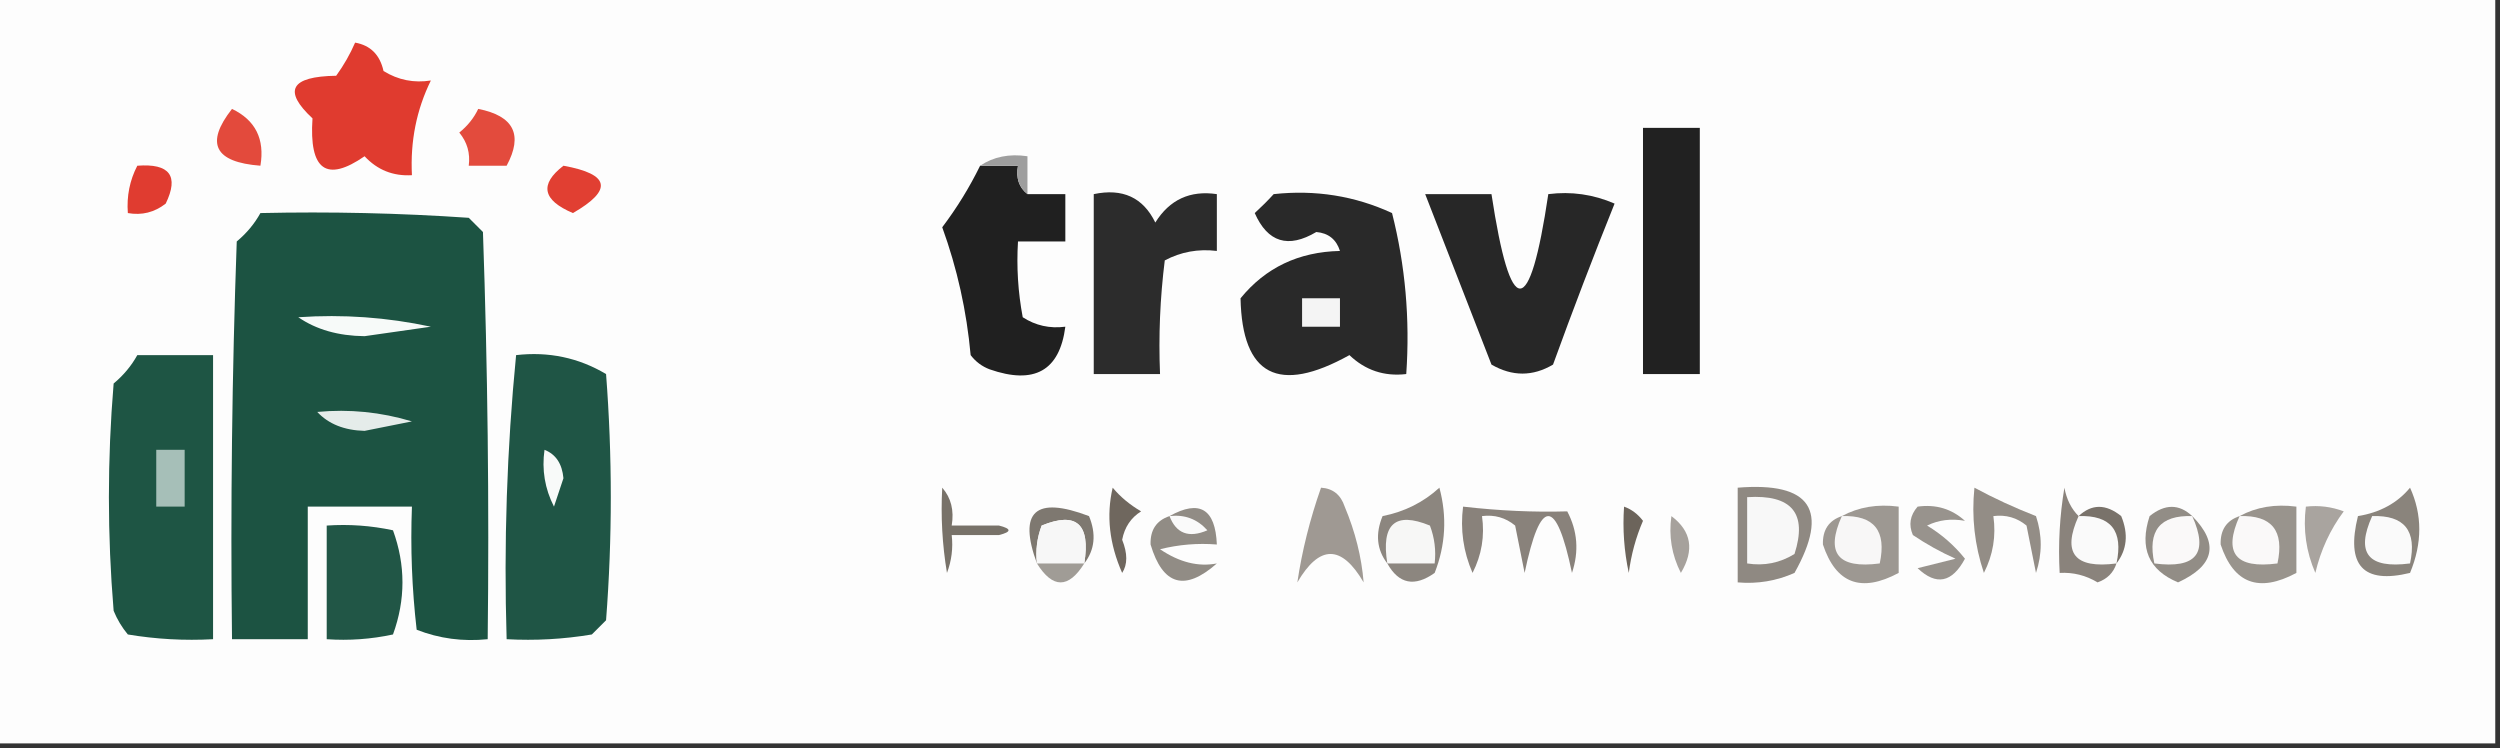 <?xml version="1.0" encoding="UTF-8"?>
<!DOCTYPE svg PUBLIC "-//W3C//DTD SVG 1.1//EN" "http://www.w3.org/Graphics/SVG/1.1/DTD/svg11.dtd">
<svg xmlns="http://www.w3.org/2000/svg" version="1.1" width="264px" height="79px" style="shape-rendering:geometricPrecision; text-rendering:geometricPrecision; image-rendering:optimizeQuality; fill-rule:evenodd; clip-rule:evenodd" xmlns:xlink="http://www.w3.org/1999/xlink">
<rect width="100%" height="100%" fill="#333333" stroke="none"/>
<g><path style="opacity:1" fill="#fdfdfd" d="M -0.5,-0.5 C 87.5,-0.5 175.5,-0.5 263.5,-0.5C 263.5,25.833 263.5,52.167 263.5,78.5C 175.5,78.5 87.5,78.5 -0.5,78.5C -0.5,52.167 -0.5,25.833 -0.5,-0.5 Z"/></g>
<g><path style="opacity:1" fill="#e03b2f" d="M 37.5,4.5 C 39.121,4.787 40.121,5.787 40.5,7.5C 42.045,8.452 43.712,8.785 45.5,8.5C 43.983,11.587 43.316,14.921 43.5,18.5C 41.517,18.617 39.85,17.95 38.5,16.5C 34.463,19.292 32.63,17.959 33,12.5C 29.85,9.571 30.683,8.071 35.5,8C 36.305,6.887 36.972,5.721 37.5,4.5 Z"/></g>
<g><path style="opacity:1" fill="#e34a3c" d="M 24.5,11.5 C 26.975,12.687 27.975,14.687 27.5,17.5C 22.646,17.13 21.646,15.13 24.5,11.5 Z"/></g>
<g><path style="opacity:1" fill="#e34b3d" d="M 50.5,11.5 C 54.263,12.238 55.263,14.238 53.5,17.5C 52.167,17.5 50.833,17.5 49.5,17.5C 49.67,16.178 49.337,15.011 48.5,14C 49.38,13.292 50.047,12.458 50.5,11.5 Z"/></g>
<g><path style="opacity:1" fill="#212121" d="M 173.5,13.5 C 175.5,13.5 177.5,13.5 179.5,13.5C 179.5,22.167 179.5,30.833 179.5,39.5C 177.5,39.5 175.5,39.5 173.5,39.5C 173.5,30.833 173.5,22.167 173.5,13.5 Z"/></g>
<g><path style="opacity:1" fill="#e03c30" d="M 14.5,17.5 C 17.921,17.238 18.921,18.572 17.5,21.5C 16.311,22.429 14.978,22.762 13.5,22.5C 13.366,20.709 13.699,19.042 14.5,17.5 Z"/></g>
<g><path style="opacity:1" fill="#e13f32" d="M 59.5,17.5 C 64.411,18.388 64.744,20.055 60.5,22.5C 57.281,21.134 56.948,19.467 59.5,17.5 Z"/></g>
<g><path style="opacity:1" fill="#202020" d="M 103.5,17.5 C 104.833,17.5 106.167,17.5 107.5,17.5C 107.263,18.791 107.596,19.791 108.5,20.5C 109.833,20.5 111.167,20.5 112.5,20.5C 112.5,22.167 112.5,23.833 112.5,25.5C 110.833,25.5 109.167,25.5 107.5,25.5C 107.336,28.187 107.503,30.854 108,33.5C 109.356,34.38 110.856,34.714 112.5,34.5C 111.896,39.152 109.23,40.652 104.5,39C 103.692,38.692 103.025,38.192 102.5,37.5C 102.08,32.855 101.08,28.355 99.5,24C 101.043,21.958 102.376,19.792 103.5,17.5 Z"/></g>
<g><path style="opacity:1" fill="#9e9e9e" d="M 103.5,17.5 C 104.919,16.549 106.585,16.215 108.5,16.5C 108.5,17.833 108.5,19.167 108.5,20.5C 107.596,19.791 107.263,18.791 107.5,17.5C 106.167,17.5 104.833,17.5 103.5,17.5 Z"/></g>
<g><path style="opacity:1" fill="#2c2c2c" d="M 115.5,20.5 C 118.547,19.855 120.713,20.855 122,23.5C 123.509,21.081 125.675,20.081 128.5,20.5C 128.5,22.5 128.5,24.5 128.5,26.5C 126.533,26.261 124.699,26.594 123,27.5C 122.501,31.486 122.334,35.486 122.5,39.5C 120.167,39.5 117.833,39.5 115.5,39.5C 115.5,33.167 115.5,26.833 115.5,20.5 Z"/></g>
<g><path style="opacity:1" fill="#292929" d="M 134.5,20.5 C 138.911,20.021 143.078,20.688 147,22.5C 148.404,28.044 148.904,33.71 148.5,39.5C 146.179,39.771 144.179,39.105 142.5,37.5C 135.006,41.667 131.173,39.667 131,31.5C 133.641,28.262 137.141,26.595 141.5,26.5C 141.113,25.28 140.28,24.613 139,24.5C 136.034,26.262 133.868,25.595 132.5,22.5C 133.243,21.818 133.909,21.151 134.5,20.5 Z"/></g>
<g><path style="opacity:1" fill="#272727" d="M 150.5,20.5 C 152.833,20.5 155.167,20.5 157.5,20.5C 159.524,33.796 161.524,33.796 163.5,20.5C 165.924,20.192 168.257,20.526 170.5,21.5C 168.235,27.128 166.069,32.794 164,38.5C 161.861,39.769 159.695,39.769 157.5,38.5C 155.154,32.479 152.82,26.479 150.5,20.5 Z"/></g>
<g><path style="opacity:1" fill="#1c5342" d="M 27.5,22.5 C 34.841,22.334 42.174,22.5 49.5,23C 50,23.5 50.5,24 51,24.5C 51.5,38.83 51.667,53.163 51.5,67.5C 48.881,67.768 46.381,67.435 44,66.5C 43.501,62.179 43.334,57.846 43.5,53.5C 39.833,53.5 36.167,53.5 32.5,53.5C 32.5,58.167 32.5,62.833 32.5,67.5C 29.833,67.5 27.167,67.5 24.5,67.5C 24.333,53.496 24.5,39.496 25,25.5C 26.045,24.627 26.878,23.627 27.5,22.5 Z"/></g>
<g><path style="opacity:1" fill="#f4f4f4" d="M 137.5,31.5 C 138.833,31.5 140.167,31.5 141.5,31.5C 141.5,32.5 141.5,33.5 141.5,34.5C 140.167,34.5 138.833,34.5 137.5,34.5C 137.5,33.5 137.5,32.5 137.5,31.5 Z"/></g>
<g><path style="opacity:1" fill="#f7faf9" d="M 31.5,33.5 C 36.214,33.173 40.88,33.507 45.5,34.5C 43.167,34.833 40.833,35.167 38.5,35.5C 35.73,35.471 33.397,34.805 31.5,33.5 Z"/></g>
<g><path style="opacity:1" fill="#1e5544" d="M 14.5,37.5 C 17.167,37.5 19.833,37.5 22.5,37.5C 22.5,47.5 22.5,57.5 22.5,67.5C 19.482,67.665 16.482,67.498 13.5,67C 12.874,66.25 12.374,65.416 12,64.5C 11.333,56.5 11.333,48.5 12,40.5C 13.045,39.627 13.878,38.627 14.5,37.5 Z"/></g>
<g><path style="opacity:1" fill="#1f5545" d="M 54.5,37.5 C 57.93,37.106 61.096,37.773 64,39.5C 64.667,48.167 64.667,56.833 64,65.5C 63.5,66 63,66.5 62.5,67C 59.518,67.498 56.518,67.665 53.5,67.5C 53.193,57.418 53.526,47.418 54.5,37.5 Z"/></g>
<g><path style="opacity:1" fill="#e5ecea" d="M 33.5,43.5 C 36.898,43.18 40.232,43.513 43.5,44.5C 41.833,44.833 40.167,45.167 38.5,45.5C 36.36,45.444 34.694,44.777 33.5,43.5 Z"/></g>
<g><path style="opacity:1" fill="#a6bfb8" d="M 16.5,47.5 C 17.5,47.5 18.5,47.5 19.5,47.5C 19.5,49.5 19.5,51.5 19.5,53.5C 18.5,53.5 17.5,53.5 16.5,53.5C 16.5,51.5 16.5,49.5 16.5,47.5 Z"/></g>
<g><path style="opacity:1" fill="#f8faf9" d="M 57.5,47.5 C 58.694,47.97 59.36,48.97 59.5,50.5C 59.167,51.5 58.833,52.5 58.5,53.5C 57.534,51.604 57.201,49.604 57.5,47.5 Z"/></g>
<g><path style="opacity:1" fill="#938d86" d="M 208.5,51.5 C 210.575,52.62 212.741,53.62 215,54.5C 215.667,56.5 215.667,58.5 215,60.5C 214.667,58.833 214.333,57.167 214,55.5C 212.989,54.663 211.822,54.33 210.5,54.5C 210.799,56.604 210.466,58.604 209.5,60.5C 208.516,57.572 208.183,54.572 208.5,51.5 Z"/></g>
<g><path style="opacity:1" fill="#99948d" d="M 236.5,54.5 C 238.265,53.539 240.265,53.205 242.5,53.5C 242.5,55.833 242.5,58.167 242.5,60.5C 238.535,62.626 235.868,61.626 234.5,57.5C 234.453,55.962 235.12,54.962 236.5,54.5 Z"/></g>
<g><path style="opacity:1" fill="#7e7870" d="M 114.5,59.5 C 115.169,55.324 113.669,53.991 110,55.5C 109.51,56.793 109.343,58.127 109.5,59.5C 107.49,54.014 109.323,52.347 115,54.5C 115.78,56.387 115.613,58.054 114.5,59.5 Z"/></g>
<g><path style="opacity:1" fill="#f7f7f7" d="M 114.5,59.5 C 112.833,59.5 111.167,59.5 109.5,59.5C 109.343,58.127 109.51,56.793 110,55.5C 113.669,53.991 115.169,55.324 114.5,59.5 Z"/></g>
<g><path style="opacity:1" fill="#6f675e" d="M 117.5,51.5 C 118.309,52.469 119.309,53.302 120.5,54C 119.422,54.674 118.755,55.674 118.5,57C 119.079,58.446 119.079,59.613 118.5,60.5C 117.144,57.429 116.811,54.429 117.5,51.5 Z"/></g>
<g><path style="opacity:1" fill="#8c867f" d="M 146.5,59.5 C 145.387,58.054 145.22,56.387 146,54.5C 148.312,54.045 150.312,53.045 152,51.5C 152.821,54.554 152.655,57.554 151.5,60.5C 149.38,62.009 147.713,61.676 146.5,59.5 Z"/></g>
<g><path style="opacity:1" fill="#f7f7f6" d="M 146.5,59.5 C 145.831,55.324 147.331,53.991 151,55.5C 151.49,56.793 151.657,58.127 151.5,59.5C 149.833,59.5 148.167,59.5 146.5,59.5 Z"/></g>
<g><path style="opacity:1" fill="#89827b" d="M 154.5,53.5 C 158.329,53.937 161.995,54.104 165.5,54C 166.591,56.064 166.758,58.23 166,60.5C 164.333,52.5 162.667,52.5 161,60.5C 160.667,58.833 160.333,57.167 160,55.5C 158.989,54.663 157.822,54.33 156.5,54.5C 156.799,56.604 156.466,58.604 155.5,60.5C 154.526,58.257 154.192,55.924 154.5,53.5 Z"/></g>
<g><path style="opacity:1" fill="#6c645b" d="M 171.5,53.5 C 172.289,53.783 172.956,54.283 173.5,55C 172.751,56.734 172.251,58.567 172,60.5C 171.503,58.19 171.337,55.857 171.5,53.5 Z"/></g>
<g><path style="opacity:1" fill="#9d9892" d="M 194.5,54.5 C 196.265,53.539 198.265,53.205 200.5,53.5C 200.5,55.833 200.5,58.167 200.5,60.5C 196.535,62.626 193.868,61.626 192.5,57.5C 192.453,55.962 193.12,54.962 194.5,54.5 Z"/></g>
<g><path style="opacity:1" fill="#f8f7f7" d="M 194.5,54.5 C 197.91,54.384 199.244,56.05 198.5,59.5C 194.071,60.083 192.737,58.416 194.5,54.5 Z"/></g>
<g><path style="opacity:1" fill="#fafafa" d="M 219.5,54.5 C 222.91,54.384 224.244,56.05 223.5,59.5C 219.065,60.078 217.732,58.411 219.5,54.5 Z"/></g>
<g><path style="opacity:1" fill="#928d86" d="M 231.5,54.5 C 234.363,57.397 233.863,59.731 230,61.5C 226.893,60.204 225.893,57.871 227,54.5C 228.616,53.199 230.116,53.199 231.5,54.5 Z"/></g>
<g><path style="opacity:1" fill="#faf9f9" d="M 231.5,54.5 C 233.263,58.416 231.929,60.083 227.5,59.5C 226.756,56.05 228.09,54.384 231.5,54.5 Z"/></g>
<g><path style="opacity:1" fill="#faf9f9" d="M 236.5,54.5 C 239.91,54.384 241.244,56.05 240.5,59.5C 236.071,60.083 234.737,58.416 236.5,54.5 Z"/></g>
<g><path style="opacity:1" fill="#a9a49f" d="M 243.5,53.5 C 244.873,53.343 246.207,53.51 247.5,54C 246.072,55.916 245.072,58.083 244.5,60.5C 243.526,58.257 243.192,55.924 243.5,53.5 Z"/></g>
<g><path style="opacity:1" fill="#8a847c" d="M 254.5,51.5 C 255.803,54.355 255.803,57.355 254.5,60.5C 249.541,61.704 247.708,59.704 249,54.5C 251.326,54.12 253.159,53.12 254.5,51.5 Z"/></g>
<g><path style="opacity:1" fill="#fafafa" d="M 250.5,54.5 C 253.91,54.384 255.244,56.05 254.5,59.5C 250.065,60.078 248.732,58.411 250.5,54.5 Z"/></g>
<g><path style="opacity:1" fill="#215646" d="M 34.5,55.5 C 36.857,55.337 39.19,55.503 41.5,56C 42.833,59.667 42.833,63.333 41.5,67C 39.19,67.497 36.857,67.663 34.5,67.5C 34.5,63.5 34.5,59.5 34.5,55.5 Z"/></g>
<g><path style="opacity:1" fill="#787269" d="M 99.5,51.5 C 100.434,52.568 100.768,53.901 100.5,55.5C 102.167,55.5 103.833,55.5 105.5,55.5C 106.833,55.833 106.833,56.167 105.5,56.5C 103.833,56.5 102.167,56.5 100.5,56.5C 100.657,57.873 100.49,59.207 100,60.5C 99.502,57.518 99.335,54.518 99.5,51.5 Z"/></g>
<g><path style="opacity:1" fill="#98938d" d="M 202.5,53.5 C 204.429,53.231 206.095,53.731 207.5,55C 206.049,54.737 204.716,54.904 203.5,55.5C 205.053,56.439 206.387,57.606 207.5,59C 206.137,61.538 204.47,61.871 202.5,60C 203.833,59.667 205.167,59.333 206.5,59C 204.919,58.294 203.419,57.46 202,56.5C 201.53,55.423 201.697,54.423 202.5,53.5 Z"/></g>
<g><path style="opacity:1" fill="#a6a19c" d="M 176.5,54.5 C 178.616,56.088 178.949,58.088 177.5,60.5C 176.534,58.604 176.201,56.604 176.5,54.5 Z"/></g>
<g><path style="opacity:1" fill="#79726a" d="M 219.5,54.5 C 220.884,53.199 222.384,53.199 224,54.5C 224.78,56.387 224.613,58.054 223.5,59.5C 224.244,56.05 222.91,54.384 219.5,54.5 Z"/></g>
<g><path style="opacity:1" fill="#918c85" d="M 123.5,54.5 C 126.676,52.727 128.343,53.727 128.5,57.5C 126.473,57.338 124.473,57.505 122.5,58C 124.54,59.38 126.54,59.88 128.5,59.5C 125.123,62.485 122.79,61.819 121.5,57.5C 121.453,55.962 122.12,54.962 123.5,54.5 Z"/></g>
<g><path style="opacity:1" fill="#fafafa" d="M 123.5,54.5 C 125.103,54.312 126.437,54.812 127.5,56C 125.537,56.844 124.204,56.344 123.5,54.5 Z"/></g>
<g><path style="opacity:1" fill="#9f9993" d="M 139.5,51.5 C 140.75,51.577 141.583,52.244 142,53.5C 143.115,56.155 143.782,58.821 144,61.5C 141.667,57.5 139.333,57.5 137,61.5C 137.494,58.164 138.328,54.831 139.5,51.5 Z"/></g>
<g><path style="opacity:1" fill="#8f8982" d="M 183.5,51.5 C 191.219,50.87 193.219,53.87 189.5,60.5C 187.591,61.348 185.591,61.682 183.5,61.5C 183.5,58.167 183.5,54.833 183.5,51.5 Z"/></g>
<g><path style="opacity:1" fill="#f8f8f8" d="M 184.5,52.5 C 189.214,52.201 190.88,54.201 189.5,58.5C 187.955,59.452 186.288,59.785 184.5,59.5C 184.5,57.167 184.5,54.833 184.5,52.5 Z"/></g>
<g><path style="opacity:1" fill="#a09c96" d="M 109.5,59.5 C 111.167,59.5 112.833,59.5 114.5,59.5C 112.833,62.167 111.167,62.167 109.5,59.5 Z"/></g>
<g><path style="opacity:1" fill="#8a837c" d="M 219.5,54.5 C 217.732,58.411 219.065,60.078 223.5,59.5C 223.189,60.478 222.522,61.145 221.5,61.5C 220.264,60.754 218.93,60.421 217.5,60.5C 217.335,57.482 217.502,54.482 218,51.5C 218.232,52.737 218.732,53.737 219.5,54.5 Z"/></g>
</svg>
